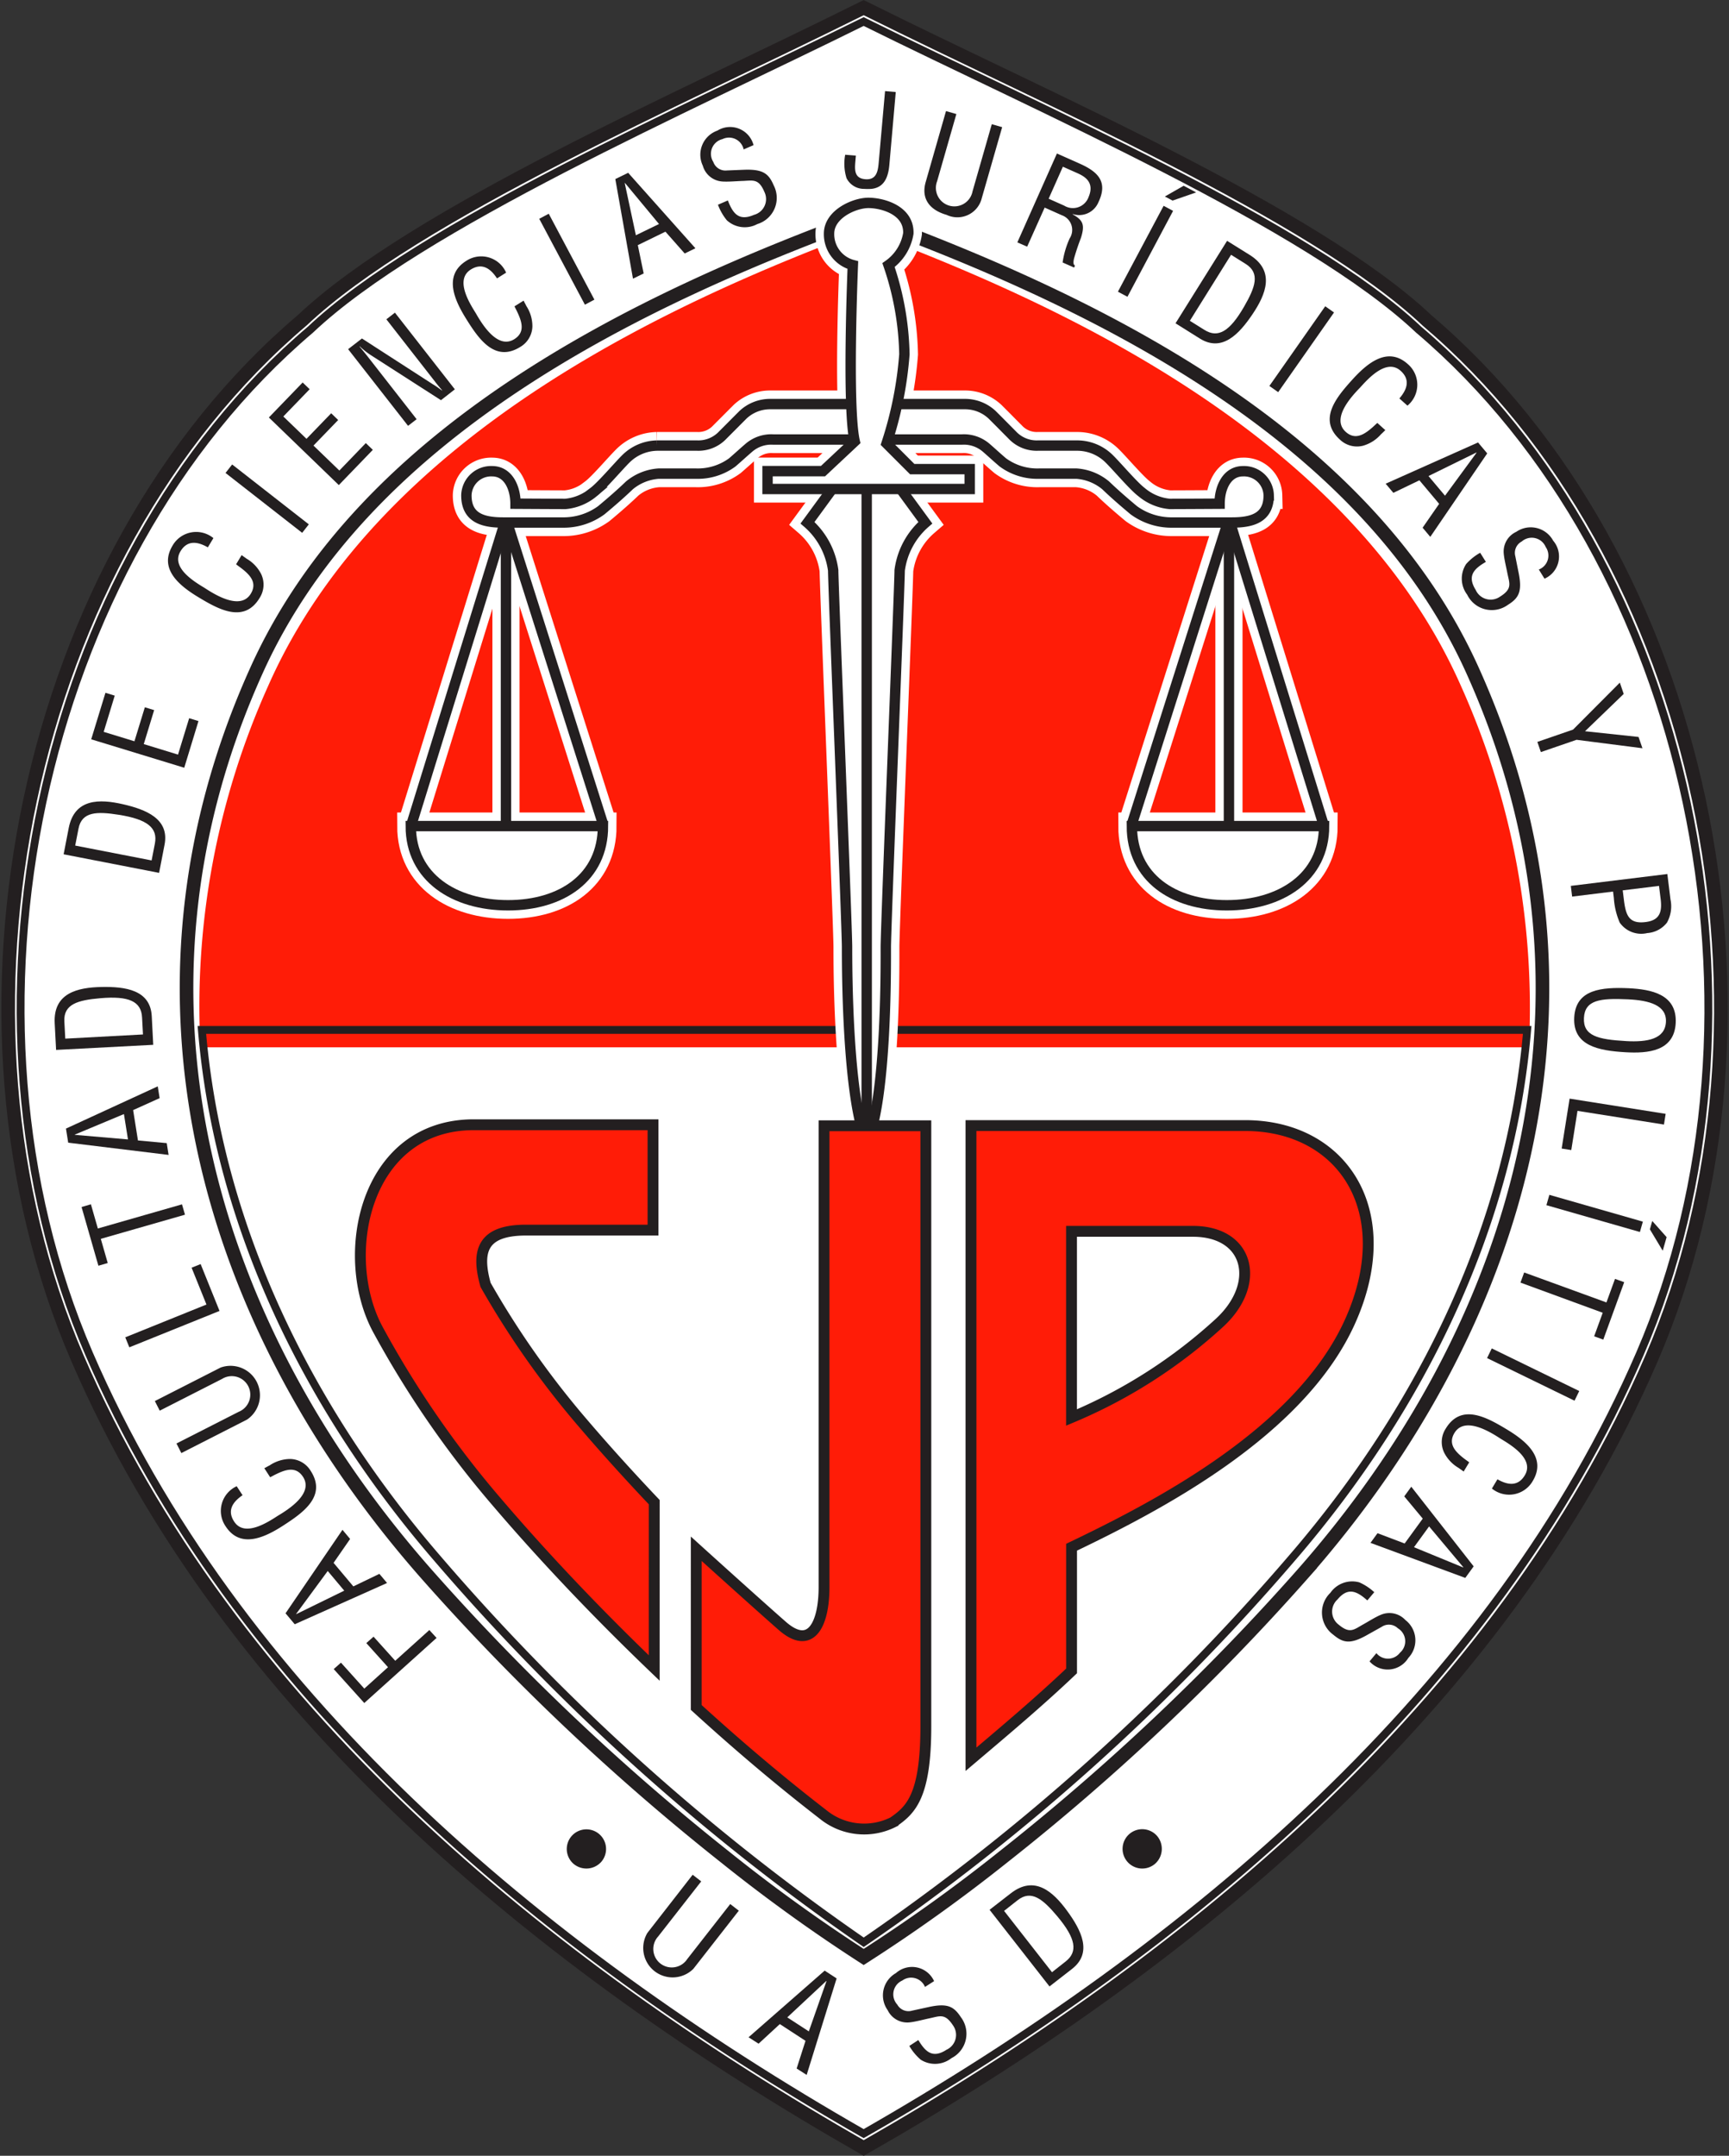 <svg xmlns="http://www.w3.org/2000/svg" width="80.791" height="100.72" viewBox="0 0 80.791 100.72">
  <rect x="0" y="0" width="80.791" height="100.72" fill="#333333" stroke="none"/>
  <g id="Group_374" data-name="Group 374" transform="translate(-514.005 -375.398)">
    <path id="Path_3142" data-name="Path 3142" d="M517.627,438.862c-6.9-15.982-2.494-37.467,10.5-48.5,2.638-2.492,7.1-5.1,11.92-7.59,4.776-2.469,9.507-4.627,14.316-7.017,4.827,2.4,9.559,4.548,14.355,7.017,4.842,2.494,9.333,5.105,11.972,7.6,12.983,11.038,17.386,32.514,10.487,48.492-7.07,16.368-21.878,28.372-36.814,36.891C539.415,467.227,524.694,455.228,517.627,438.862Z" transform="translate(0)" fill="#fff" stroke="#231f20" stroke-miterlimit="3.864" stroke-width="0.635"/>
    <path id="Path_3143" data-name="Path 3143" d="M518.311,438.8c6.8,15.741,20.927,27.714,36.2,36.45,15.275-8.735,29.482-20.709,36.279-36.45,6.808-15.765,2.436-36.975-10.346-47.833-2.572-2.431-7-5.015-11.844-7.509-4.792-2.469-9.962-4.839-14.089-6.886-4.127,2.047-9.277,4.417-14.05,6.884-4.824,2.5-9.233,5.079-11.8,7.511C515.875,401.823,511.5,423.034,518.311,438.8Z" transform="translate(-0.15 -0.167)" fill="none" stroke="#231f20" stroke-miterlimit="3.864" stroke-width="0.366"/>
    <path id="Path_3144" data-name="Path 3144" d="M528.139,409.213c5.057-11.193,17.815-17.305,28.364-21.167,10.55,3.863,23.38,9.966,28.441,21.167,6.935,15.346,2.19,30.763-7.959,42.268a107.646,107.646,0,0,1-13.957,13.184,77.36,77.36,0,0,1-6.526,4.675,77.565,77.565,0,0,1-6.486-4.676A108.888,108.888,0,0,1,536.1,451.481C525.95,439.976,521.2,424.559,528.139,409.213Z" transform="translate(-2.14 -2.511)" fill="none" stroke="#231f20" stroke-miterlimit="3.864" stroke-width="0.635"/>
    <path id="Path_3145" data-name="Path 3145" d="M587.738,427a36.676,36.676,0,0,0-3.172-16.876c-5.326-12.075-19.7-18.207-27.91-21.294-8.213,3.086-22.508,9.219-27.832,21.294A36.512,36.512,0,0,0,525.662,427Z" transform="translate(-2.292 -2.671)" fill="#ff1c07"/>
    <path id="Path_3146" data-name="Path 3146" d="M525.762,438.233c.76,9.052,4.865,17.561,10.957,24.639a104.465,104.465,0,0,0,19.968,17.987,103.165,103.165,0,0,0,20.044-17.987c6.092-7.078,10.2-15.587,10.958-24.639Z" transform="translate(-2.324 -14.716)" fill="none" stroke="#231f20" stroke-miterlimit="3.864" stroke-width="0.366"/>
    <path id="Path_3147" data-name="Path 3147" d="M538.369,472.94l-1.594,1.436-1.013-1.126-.338.3,1.013,1.126-1.107,1-1.091-1.212-.338.3,1.428,1.585,3.378-3.041Z" transform="translate(-4.302 -21.385)" fill="#231f20" fill-rule="evenodd"/>
    <path id="Path_3148" data-name="Path 3148" d="M535.756,469.44l-.358-.427-1.217.586-.924-1.1.773-1.116-.357-.427-2.66,3.9.429.512Zm-2.772-.561.771.919-2.238,1.095-.008-.01Z" transform="translate(-3.665 -20.083)" fill="#231f20" fill-rule="evenodd"/>
    <path id="Path_3149" data-name="Path 3149" d="M527.614,463.973a1.268,1.268,0,0,0-.52,1.868c.7,1.083,1.863.511,2.721-.048.91-.59,2.017-1.367,1.254-2.541a1.146,1.146,0,0,0-.964-.552,1.745,1.745,0,0,0-.953.3c-.083.039-.165.092-.247.131l.273.422c.094-.045.184-.1.277-.142.45-.22.93-.38,1.258.123.5.773-.66,1.512-1.192,1.829-.5.326-1.551.992-2.026.261-.345-.528-.053-.927.393-1.231Z" transform="translate(-2.549 -19.137)" fill="#231f20" fill-rule="evenodd"/>
    <path id="Path_3150" data-name="Path 3150" d="M527.309,459.615a1.374,1.374,0,0,0-1.238-2.429L523,458.751l.228.449,2.911-1.483a.864.864,0,1,1,.782,1.534l-2.911,1.482.228.448Z" transform="translate(-1.759 -17.894)" fill="#231f20" fill-rule="evenodd"/>
    <path id="Path_3151" data-name="Path 3151" d="M524.785,451.026l-.422.17.694,1.72-3.793,1.532.189.467,4.215-1.7Z" transform="translate(-1.405 -16.569)" fill="#231f20" fill-rule="evenodd"/>
    <path id="Path_3152" data-name="Path 3152" d="M519.92,450.174l-.324-1.13,3.934-1.128-.14-.484-3.932,1.128-.324-1.13-.437.126.787,2.744Z" transform="translate(-0.881 -15.766)" fill="#231f20" fill-rule="evenodd"/>
    <path id="Path_3153" data-name="Path 3153" d="M522.577,443.574l-.087-.551-1.345-.125-.225-1.418,1.238-.559-.088-.551-4.289,1.974.105.658Zm-2.087-1.909.189,1.185-2.482-.214,0-.012Z" transform="translate(-0.694 -14.217)" fill="#231f20" fill-rule="evenodd"/>
    <path id="Path_3154" data-name="Path 3154" d="M521.654,435.777c-.064-1.229-1.238-1.385-2.348-1.363s-2.261.276-2.187,1.693l.065,1.247,4.539-.238Zm-4.041,1.05-.043-.805c-.042-.811.64-.993,1.673-1.083,1.353-.119,1.919.154,1.958.893l.043.8Z" transform="translate(-0.558 -12.903)" fill="#231f20" fill-rule="evenodd"/>
    <path id="Path_3155" data-name="Path 3155" d="M522.36,425.325c.236-1.207-.865-1.644-1.946-1.891s-2.261-.279-2.532,1.114l-.238,1.225,4.461.868Zm-4.175.041.154-.791c.154-.8.861-.809,1.885-.647,1.342.212,1.825.615,1.685,1.341l-.154.791Z" transform="translate(-0.666 -10.462)" fill="#231f20" fill-rule="evenodd"/>
    <path id="Path_3156" data-name="Path 3156" d="M524.275,418.12l-.435-.133-.521,1.7-1.6-.491.485-1.588-.435-.132-.486,1.588-1.437-.44.516-1.692-.434-.133-.665,2.173,4.347,1.329Z" transform="translate(-0.996 -9.033)" fill="#231f20" fill-rule="evenodd"/>
    <path id="Path_3157" data-name="Path 3157" d="M525.894,407.455a1.272,1.272,0,0,0-1.91.352c-.664,1.107.359,1.9,1.237,2.426.929.559,2.114,1.214,2.834.014a1.148,1.148,0,0,0,.072-1.109,1.741,1.741,0,0,0-.688-.725c-.072-.057-.155-.107-.226-.164l-.259.43c.081.064.166.122.248.185.4.309.75.671.441,1.185-.474.789-1.647.071-2.164-.269-.514-.309-1.573-.959-1.124-1.708.325-.54.809-.453,1.279-.185Z" transform="translate(-1.917 -6.916)" fill="#231f20" fill-rule="evenodd"/>
    <rect id="Rectangle_119" data-name="Rectangle 119" width="0.503" height="4.545" transform="translate(524.543 397.495) rotate(-52.008)" fill="#231f20"/>
    <path id="Path_3158" data-name="Path 3158" d="M534.872,401.363l-.328-.315-1.236,1.282-1.209-1.166,1.154-1.195-.327-.315-1.154,1.194-1.082-1.044,1.23-1.273-.327-.315-1.579,1.635,3.269,3.158Z" transform="translate(-3.446 -4.948)" fill="#231f20" fill-rule="evenodd"/>
    <path id="Path_3159" data-name="Path 3159" d="M538.837,396.9c.1.133.217.268.323.393l-.01.008c-.178-.13-.3-.218-.43-.294l-3.309-2.137-.645.5,2.8,3.582.4-.31-2.231-2.856c-.141-.182-.291-.364-.438-.542l.01-.008a3.62,3.62,0,0,0,.555.435l3.242,2.082.649-.507-2.8-3.582-.4.31Z" transform="translate(-4.494 -3.658)" fill="#231f20" fill-rule="evenodd"/>
    <path id="Path_3160" data-name="Path 3160" d="M543.524,391.118a1.27,1.27,0,0,0-1.86-.552c-1.094.684-.543,1.854,0,2.723.575.919,1.332,2.039,2.52,1.3a1.143,1.143,0,0,0,.567-.954,1.728,1.728,0,0,0-.283-.959c-.038-.084-.09-.166-.127-.25l-.427.267c.045.092.095.183.138.277.212.454.365.937-.145,1.256-.781.489-1.5-.685-1.806-1.222-.318-.508-.967-1.568-.227-2.032.536-.333.929-.037,1.224.415Z" transform="translate(-5.869 -2.982)" fill="#231f20" fill-rule="evenodd"/>
    <rect id="Rectangle_120" data-name="Rectangle 120" width="0.503" height="4.546" transform="translate(539.202 385.62) rotate(-27.998)" fill="#231f20"/>
    <path id="Path_3161" data-name="Path 3161" d="M551.595,390.4l.5-.244-.274-1.323,1.291-.629.9,1.019.5-.244-3.142-3.525-.6.292Zm1.216-2.554-1.08.525-.521-2.436.011-.006Z" transform="translate(-8.013 -1.982)" fill="#231f20" fill-rule="evenodd"/>
    <path id="Path_3162" data-name="Path 3162" d="M558.35,383.617a1.132,1.132,0,0,0-1.691-.678,1.193,1.193,0,0,0-.68,1.638,1.016,1.016,0,0,0,.9.738c.274.022.692-.017.958-.025.493-.018.752-.122,1.021.515a.762.762,0,0,1-.487,1.069c-.7.3-.98-.045-1.221-.673l-.463.2a2.549,2.549,0,0,0,.414.726,1.238,1.238,0,0,0,1.425.178,1.277,1.277,0,0,0,.767-1.806c-.235-.552-.5-.77-1.416-.73l-.771.031a.6.6,0,0,1-.637-.4.706.706,0,0,1,.43-1.065.7.7,0,0,1,.989.482Z" transform="translate(-9.134 -1.438)" fill="#231f20" fill-rule="evenodd"/>
    <path id="Path_3163" data-name="Path 3163" d="M564.517,383.631a2.283,2.283,0,0,0,.063,1.095.911.911,0,0,0,.826.5c.634.056,1.09-.16,1.174-1.114l.3-3.411-.5-.044-.3,3.375c-.035.405-.123.787-.63.742s-.492-.432-.457-.837l.023-.266Z" transform="translate(-11.019 -1.003)" fill="#231f20" fill-rule="evenodd"/>
    <path id="Path_3164" data-name="Path 3164" d="M569.352,385.143c-.224.781.185,1.308.978,1.535a1.172,1.172,0,0,0,1.643-.783l.952-3.315-.485-.138-.9,3.14a.864.864,0,1,1-1.655-.474l.9-3.141-.484-.138Z" transform="translate(-12.092 -1.241)" fill="#231f20" fill-rule="evenodd"/>
    <path id="Path_3165" data-name="Path 3165" d="M576.994,384.937l.648.288c.31.138.863.4.555,1.123a.779.779,0,0,1-1.143.407l-.725-.323Zm-.851,1.91.8.357a.727.727,0,0,1,.367,1.085,4.156,4.156,0,0,0-.328,1.122l.537.239.041-.095c-.11-.049-.062-.247-.044-.331.094-.33.2-.647.323-.964.18-.584.124-.814-.392-1.1l.006-.012a.973.973,0,0,0,1.2-.547c.454-.945,0-1.419-.869-1.806l-1.068-.475-1.849,4.152.458.2Z" transform="translate(-13.324 -1.75)" fill="#231f20" fill-rule="evenodd"/>
    <path id="Path_3166" data-name="Path 3166" d="M581.332,391.4l2.133-4.014-.443-.236-2.135,4.013Zm1.749-4.685.36.191,1.1-.383-.583-.31Z" transform="translate(-14.645 -2.136)" fill="#231f20" fill-rule="evenodd"/>
    <path id="Path_3167" data-name="Path 3167" d="M585.486,394.012c1.043.651,1.844-.22,2.464-1.141s1.07-2.011-.131-2.763l-1.06-.661L584.35,393.3Zm1.459-3.913.683.427c.688.43.446,1.093-.072,1.991-.678,1.178-1.226,1.485-1.854,1.093l-.683-.427Z" transform="translate(-15.416 -2.797)" fill="#231f20" fill-rule="evenodd"/>
    <rect id="Rectangle_121" data-name="Rectangle 121" width="4.546" height="0.503" transform="matrix(0.574, -0.819, 0.819, 0.574, 573.319, 393.431)" fill="#231f20"/>
    <path id="Path_3168" data-name="Path 3168" d="M597.221,398.952a1.27,1.27,0,0,0,.018-1.941c-.959-.863-1.931-.01-2.616.75-.727.807-1.595,1.844-.554,2.78a1.147,1.147,0,0,0,1.075.283,1.745,1.745,0,0,0,.843-.538c.071-.059.135-.131.2-.19l-.373-.337c-.079.068-.152.141-.23.209-.378.329-.8.609-1.247.208-.684-.617.245-1.631.676-2.074.4-.446,1.243-1.362,1.891-.777.469.422.291.882-.06,1.29Z" transform="translate(-17.45 -4.601)" fill="#231f20" fill-rule="evenodd"/>
    <path id="Path_3169" data-name="Path 3169" d="M597.241,403.734l.359.427,1.217-.586.923,1.1-.773,1.115.359.428,2.66-3.9-.429-.511Zm2.773.561-.772-.919,2.24-1.1.006.01Z" transform="translate(-18.488 -5.737)" fill="#231f20" fill-rule="evenodd"/>
    <path id="Path_3170" data-name="Path 3170" d="M605.575,409.288a1.132,1.132,0,0,0,.405-1.775,1.192,1.192,0,0,0-1.724-.415,1.012,1.012,0,0,0-.587,1c.02.274.124.68.173.942.1.484.238.723-.348,1.089a.763.763,0,0,1-1.133-.314c-.4-.644-.109-.976.475-1.312l-.267-.426a2.551,2.551,0,0,0-.653.523,1.24,1.24,0,0,0,.047,1.436,1.278,1.278,0,0,0,1.9.475c.508-.318.683-.612.5-1.513-.052-.254-.1-.5-.151-.756a.6.6,0,0,1,.3-.692.708.708,0,0,1,1.12.259.7.7,0,0,1-.322,1.051Z" transform="translate(-19.4 -6.853)" fill="#231f20" fill-rule="evenodd"/>
    <path id="Path_3171" data-name="Path 3171" d="M610.183,416.715l-.181-.528-2.186,2.195-1.668.575.164.475,1.668-.574,3.079.395-.183-.528-2.5-.267Z" transform="translate(-20.307 -8.896)" fill="#231f20" fill-rule="evenodd"/>
    <path id="Path_3172" data-name="Path 3172" d="M612.235,428.2l.064.518c.086.606.041,1.081-.686,1.17-.776.1-.924-.307-1.014-.992l-.06-.488Zm-4.06.5,1.912-.236.037.3a3.459,3.459,0,0,0,.275,1.151,1.226,1.226,0,0,0,1.288.489,1.279,1.279,0,0,0,.917-.485,1.556,1.556,0,0,0,.166-1.089l-.146-1.185-4.51.554Z" transform="translate(-20.709 -11.412)" fill="#231f20" fill-rule="evenodd"/>
    <path id="Path_3173" data-name="Path 3173" d="M610.867,434.487c-1.259-.054-2.484.039-2.554,1.365s1.139,1.553,2.4,1.626c1.041.06,2.271-.04,2.342-1.365C613.121,434.763,611.907,434.542,610.867,434.487Zm-.142,2.468c-1.312-.074-2-.244-1.958-1.08s.746-.932,2.06-.869c1.011.047,1.812.283,1.771,1.058C612.556,436.863,611.735,437.014,610.724,436.956Z" transform="translate(-20.749 -12.918)" fill="#231f20" fill-rule="evenodd"/>
    <path id="Path_3174" data-name="Path 3174" d="M607.576,443.427l.449.071.291-1.831,4.04.639.079-.5-4.488-.711Z" transform="translate(-20.599 -14.368)" fill="#231f20" fill-rule="evenodd"/>
    <path id="Path_3175" data-name="Path 3175" d="M606.68,447.342l4.369,1.253.138-.484-4.369-1.252Zm4.946.738-.111.39.6,1,.182-.634Z" transform="translate(-20.416 -15.637)" fill="#231f20" fill-rule="evenodd"/>
    <path id="Path_3176" data-name="Path 3176" d="M609.574,451.818l-.4,1.1-3.844-1.4-.173.473L609,453.4l-.4,1.1.427.155.977-2.683Z" transform="translate(-20.105 -16.669)" fill="#231f20" fill-rule="evenodd"/>
    <rect id="Rectangle_122" data-name="Rectangle 122" width="0.503" height="4.546" transform="matrix(0.438, -0.899, 0.899, 0.438, 583.491, 438.849)" fill="#231f20"/>
    <path id="Path_3177" data-name="Path 3177" d="M602.877,463.492a1.272,1.272,0,0,0,1.909-.353c.664-1.106-.36-1.9-1.237-2.425-.93-.559-2.113-1.214-2.834-.014a1.145,1.145,0,0,0-.072,1.108,1.734,1.734,0,0,0,.688.726c.072.057.155.107.226.164l.26-.431c-.082-.063-.169-.121-.251-.185-.393-.307-.75-.669-.441-1.183.475-.79,1.647-.071,2.165.269.516.308,1.574.959,1.124,1.706-.324.54-.81.454-1.278.186Z" transform="translate(-19.16 -18.548)" fill="#231f20" fill-rule="evenodd"/>
    <path id="Path_3178" data-name="Path 3178" d="M598.256,464.371l-.329.451.865,1.039-.846,1.162-1.268-.48-.328.451,4.429,1.637.392-.539Zm.126,2.826.706-.971,1.6,1.907-.006.01Z" transform="translate(-18.306 -19.512)" fill="#231f20" fill-rule="evenodd"/>
    <path id="Path_3179" data-name="Path 3179" d="M595.352,473.775a1.132,1.132,0,0,0,1.814-.162,1.194,1.194,0,0,0-.138-1.769,1.017,1.017,0,0,0-1.135-.25c-.254.1-.609.329-.843.457-.43.24-.614.45-1.143.006a.763.763,0,0,1-.051-1.175c.485-.58.894-.4,1.393.046l.324-.385a2.543,2.543,0,0,0-.7-.46,1.242,1.242,0,0,0-1.351.489,1.278,1.278,0,0,0,.137,1.958c.46.385.793.46,1.592.006.225-.127.447-.249.672-.376a.6.6,0,0,1,.75.067.707.707,0,0,1,.1,1.145.7.7,0,0,1-1.1.019Z" transform="translate(-17.353 -20.756)" fill="#231f20" fill-rule="evenodd"/>
    <g id="Group_371" data-name="Group 371" transform="translate(540.493 460.85)">
      <path id="Path_3180" data-name="Path 3180" d="M549.79,486.679a.918.918,0,1,0-1.3.1A.931.931,0,0,0,549.79,486.679Z" transform="translate(-548.177 -485.15)" fill="#231f20" fill-rule="evenodd"/>
      <path id="Path_3181" data-name="Path 3181" d="M552.832,490.555a1.374,1.374,0,0,0,2.149,1.678l2.123-2.717-.4-.31-2.012,2.574a.863.863,0,1,1-1.356-1.059l2.012-2.574-.4-.31Z" transform="translate(-549.07 -485.699)" fill="#231f20" fill-rule="evenodd"/>
      <path id="Path_3182" data-name="Path 3182" d="M558.847,496.581l.468.3.993-.916,1.2.782-.414,1.293.468.3,1.4-4.509-.559-.364Zm2.816-.275-1.007-.654,1.821-1.7.011.006Z" transform="translate(-550.357 -486.85)" fill="#231f20" fill-rule="evenodd"/>
      <path id="Path_3183" data-name="Path 3183" d="M569.128,493.915a1.131,1.131,0,0,0-1.783-.375,1.193,1.193,0,0,0-.386,1.732,1.015,1.015,0,0,0,1.015.571c.272-.025.677-.137.937-.19.483-.1.719-.251,1.1.329a.763.763,0,0,1-.3,1.138c-.635.412-.974.125-1.319-.452l-.421.275a2.484,2.484,0,0,0,.533.643,1.24,1.24,0,0,0,1.435-.072,1.279,1.279,0,0,0,.442-1.913c-.328-.5-.624-.671-1.521-.472l-.754.164a.6.6,0,0,1-.7-.285.705.705,0,0,1,.239-1.122.7.7,0,0,1,1.058.3Z" transform="translate(-551.969 -486.807)" fill="#231f20" fill-rule="evenodd"/>
      <path id="Path_3184" data-name="Path 3184" d="M576.855,492.361c.97-.758.426-1.81-.228-2.706s-1.524-1.694-2.641-.82L573,489.6l2.8,3.582Zm-3.177-2.71.635-.5c.64-.5,1.18-.045,1.848.749.873,1.041.975,1.661.391,2.117l-.635.5Z" transform="translate(-553.248 -485.825)" fill="#231f20" fill-rule="evenodd"/>
      <path id="Path_3185" data-name="Path 3185" d="M582.417,485.472a.919.919,0,1,0-.087,1.3A.932.932,0,0,0,582.417,485.472Z" transform="translate(-554.841 -485.15)" fill="#231f20" fill-rule="evenodd"/>
    </g>
    <g id="Group_372" data-name="Group 372" transform="translate(533.202 384.876)">
      <path id="Path_3186" data-name="Path 3186" d="M539.029,420.124l4.44-14.356,4.538,14.272" transform="translate(-539.023 -391.007)" fill="none" stroke="#fff" stroke-miterlimit="3.864" stroke-width="1.269" fill-rule="evenodd"/>
      <path id="Path_3187" data-name="Path 3187" d="M590.338,420.124l-4.44-14.356-4.538,14.272" transform="translate(-547.67 -391.007)" fill="none" stroke="#fff" stroke-miterlimit="3.864" stroke-width="1.269" fill-rule="evenodd"/>
      <path id="Path_3188" data-name="Path 3188" d="M566.4,403.563l1.419,1.94a3.544,3.544,0,0,0-1.2,2.223c0,.648-.648,16.67-.648,17.6s.042,7.04-.885,9.169c-.926-2.129-.926-8.242-.926-9.169s-.648-16.948-.648-17.6a3.548,3.548,0,0,0-1.2-2.223l1.419-1.94Z" transform="translate(-543.777 -390.557)" fill="none" stroke="#fff" stroke-miterlimit="3.864" stroke-width="1.269"/>
      <path id="Path_3189" data-name="Path 3189" d="M556.5,399.032a1.847,1.847,0,0,0-1.284.492c-.34.339-.574.577-.945.947a1.564,1.564,0,0,1-1.2.5h-1.883a2.126,2.126,0,0,0-1.464.63c-.372.372-1.128,1.266-1.5,1.544a2.372,2.372,0,0,1-1.314.552c-.463,0-2.332-.011-2.332-.011,0-.733-.333-1.517-1.095-1.517a1.156,1.156,0,0,0-1.2,1.128c0,1.06.785,1.268,1.712,1.268l2.767,0a2.985,2.985,0,0,0,1.822-.571c.555-.462.959-.821,1.315-1.163a2.39,2.39,0,0,1,1.366-.55h1.747a2.724,2.724,0,0,0,1.693-.523c.3-.259.539-.481.771-.679a1.6,1.6,0,0,1,1.152-.391h8.8a1.6,1.6,0,0,1,1.152.391c.232.2.466.42.771.679a2.723,2.723,0,0,0,1.693.523h1.747a2.39,2.39,0,0,1,1.366.55c.356.342.759.7,1.314,1.163a2.989,2.989,0,0,0,1.823.571l2.767,0c.926,0,1.712-.208,1.712-1.268a1.156,1.156,0,0,0-1.2-1.128c-.762,0-1.095.784-1.095,1.517,0,0-1.869.011-2.332.011a2.372,2.372,0,0,1-1.314-.552c-.37-.278-1.126-1.172-1.5-1.544a2.129,2.129,0,0,0-1.465-.63h-1.884a1.567,1.567,0,0,1-1.2-.5c-.37-.37-.6-.608-.943-.947a1.85,1.85,0,0,0-1.285-.492Z" transform="translate(-539.687 -389.631)" fill="#fff" stroke="#fff" stroke-miterlimit="3.864" stroke-width="1.269"/>
      <line id="Line_84" data-name="Line 84" y1="14.263" transform="translate(4.446 14.854)" fill="none" stroke="#fff" stroke-miterlimit="3.864" stroke-width="1.269"/>
      <path id="Path_3190" data-name="Path 3190" d="M563.955,390.125a1.491,1.491,0,0,1-1.112-1.482c.01-.906,1.19-1.424,1.839-1.424s1.9.333,1.866,1.424a2.254,2.254,0,0,1-.926,1.482,13.607,13.607,0,0,1,.742,4.167,17.522,17.522,0,0,1-.834,4.167l1.2,1.2h2.685v.927h-9.446v-.834h2.592l1.482-1.389C563.676,396.793,563.955,390.125,563.955,390.125Z" transform="translate(-543.301 -387.218)" fill="#fff" stroke="#fff" stroke-miterlimit="3.864" stroke-width="1.269"/>
      <path id="Path_3191" data-name="Path 3191" d="M548,423.809c0,2.408-1.936,3.7-4.437,3.7s-4.544-1.3-4.544-3.7Z" transform="translate(-539.022 -394.692)" fill="#fff" stroke="#fff" stroke-miterlimit="3.864" stroke-width="1.269" fill-rule="evenodd"/>
      <line id="Line_85" data-name="Line 85" y1="30.571" transform="translate(21.301 13.364)" fill="none" stroke="#fff" stroke-miterlimit="3.864" stroke-width="1.269"/>
      <line id="Line_86" data-name="Line 86" y1="14.263" transform="translate(38.228 14.854)" fill="none" stroke="#fff" stroke-miterlimit="3.864" stroke-width="1.269"/>
      <path id="Path_3192" data-name="Path 3192" d="M581.363,423.809c0,2.408,1.937,3.7,4.437,3.7s4.544-1.3,4.544-3.7Z" transform="translate(-547.671 -394.692)" fill="#fff" stroke="#fff" stroke-miterlimit="3.864" stroke-width="1.269" fill-rule="evenodd"/>
    </g>
    <g id="Group_373" data-name="Group 373" transform="translate(533.202 384.876)">
      <path id="Path_3193" data-name="Path 3193" d="M539.029,420.124l4.44-14.356,4.538,14.272" transform="translate(-539.023 -391.007)" fill="none" stroke="#231f20" stroke-miterlimit="3.864" stroke-width="0.485" fill-rule="evenodd"/>
      <path id="Path_3194" data-name="Path 3194" d="M590.338,420.124l-4.44-14.356-4.538,14.272" transform="translate(-547.67 -391.007)" fill="none" stroke="#231f20" stroke-miterlimit="3.864" stroke-width="0.485" fill-rule="evenodd"/>
      <path id="Path_3195" data-name="Path 3195" d="M566.4,403.563l1.419,1.94a3.544,3.544,0,0,0-1.2,2.223c0,.648-.648,16.67-.648,17.6s.042,7.04-.885,9.169c-.926-2.129-.926-8.242-.926-9.169s-.648-16.948-.648-17.6a3.548,3.548,0,0,0-1.2-2.223l1.419-1.94Z" transform="translate(-543.777 -390.557)" fill="#fff" stroke="#231f20" stroke-miterlimit="3.864" stroke-width="0.485"/>
      <path id="Path_3196" data-name="Path 3196" d="M556.5,399.032a1.847,1.847,0,0,0-1.284.492c-.34.339-.574.577-.945.947a1.564,1.564,0,0,1-1.2.5h-1.883a2.126,2.126,0,0,0-1.464.63c-.372.372-1.128,1.266-1.5,1.544a2.372,2.372,0,0,1-1.314.552c-.463,0-2.332-.011-2.332-.011,0-.733-.333-1.517-1.095-1.517a1.156,1.156,0,0,0-1.2,1.128c0,1.06.785,1.268,1.712,1.268l2.767,0a2.985,2.985,0,0,0,1.822-.571c.555-.462.959-.821,1.315-1.163a2.39,2.39,0,0,1,1.366-.55h1.747a2.724,2.724,0,0,0,1.693-.523c.3-.259.539-.481.771-.679a1.6,1.6,0,0,1,1.152-.391h8.8a1.6,1.6,0,0,1,1.152.391c.232.2.466.42.771.679a2.723,2.723,0,0,0,1.693.523h1.747a2.39,2.39,0,0,1,1.366.55c.356.342.759.7,1.314,1.163a2.989,2.989,0,0,0,1.823.571l2.767,0c.926,0,1.712-.208,1.712-1.268a1.156,1.156,0,0,0-1.2-1.128c-.762,0-1.095.784-1.095,1.517,0,0-1.869.011-2.332.011a2.372,2.372,0,0,1-1.314-.552c-.37-.278-1.126-1.172-1.5-1.544a2.129,2.129,0,0,0-1.465-.63h-1.884a1.567,1.567,0,0,1-1.2-.5c-.37-.37-.6-.608-.943-.947a1.85,1.85,0,0,0-1.285-.492Z" transform="translate(-539.687 -389.631)" fill="#fff" stroke="#231f20" stroke-miterlimit="3.864" stroke-width="0.485"/>
      <line id="Line_87" data-name="Line 87" y1="14.263" transform="translate(4.446 14.854)" fill="none" stroke="#231f20" stroke-miterlimit="3.864" stroke-width="0.485"/>
      <path id="Path_3197" data-name="Path 3197" d="M563.955,390.125a1.491,1.491,0,0,1-1.112-1.482c.01-.906,1.19-1.424,1.839-1.424s1.9.333,1.866,1.424a2.254,2.254,0,0,1-.926,1.482,13.607,13.607,0,0,1,.742,4.167,17.522,17.522,0,0,1-.834,4.167l1.2,1.2h2.685v.927h-9.446v-.834h2.592l1.482-1.389C563.676,396.793,563.955,390.125,563.955,390.125Z" transform="translate(-543.301 -387.218)" fill="#fff" stroke="#231f20" stroke-miterlimit="3.864" stroke-width="0.485"/>
      <path id="Path_3198" data-name="Path 3198" d="M548,423.809c0,2.408-1.936,3.7-4.437,3.7s-4.544-1.3-4.544-3.7Z" transform="translate(-539.022 -394.692)" fill="#fff" stroke="#231f20" stroke-miterlimit="3.864" stroke-width="0.485" fill-rule="evenodd"/>
      <line id="Line_88" data-name="Line 88" y1="30.571" transform="translate(21.301 13.364)" fill="none" stroke="#231f20" stroke-miterlimit="3.864" stroke-width="0.485"/>
      <line id="Line_89" data-name="Line 89" y1="14.263" transform="translate(38.228 14.854)" fill="none" stroke="#231f20" stroke-miterlimit="3.864" stroke-width="0.485"/>
      <path id="Path_3199" data-name="Path 3199" d="M581.363,423.809c0,2.408,1.937,3.7,4.437,3.7s4.544-1.3,4.544-3.7Z" transform="translate(-547.671 -394.692)" fill="#fff" stroke="#231f20" stroke-miterlimit="3.864" stroke-width="0.485" fill-rule="evenodd"/>
    </g>
    <path id="Path_3200" data-name="Path 3200" d="M576.413,443.839c4.589,0,7.222,4.057,4.88,9.2s-8.984,8.581-12.991,10.5v5.779c-1.493,1.422-3.145,2.811-4.7,4.128V443.839ZM568.3,448.78h5.671c2.634,0,3.216,2.437,1.261,4.257a23.839,23.839,0,0,1-6.932,4.441Zm-17.535,14.831s2.762,2.5,4.016,3.6c1.359,1.191,1.955-.109,1.955-1.8V443.848h4.757V471.91c0,3.274-.712,3.913-1.532,4.477a3.04,3.04,0,0,1-3.289-.379c-1.977-1.526-3.972-3.216-5.908-4.983Zm-1.962-2.176c-1.175-1.239-2.292-2.474-3.318-3.675a41.145,41.145,0,0,1-4.565-6.479c-.431-1.549-.186-2.558,1.891-2.558h5.933V443.8h-8.374c-5.132,0-6.355,6.187-4.451,9.623a46.163,46.163,0,0,0,5.535,8.015c2.15,2.519,4.671,5.182,7.348,7.745Z" transform="translate(-4.226 -15.853)" fill="#ff1c07" stroke="#231f20" stroke-miterlimit="3.864" stroke-width="0.507" fill-rule="evenodd"/>
  </g>
</svg>
